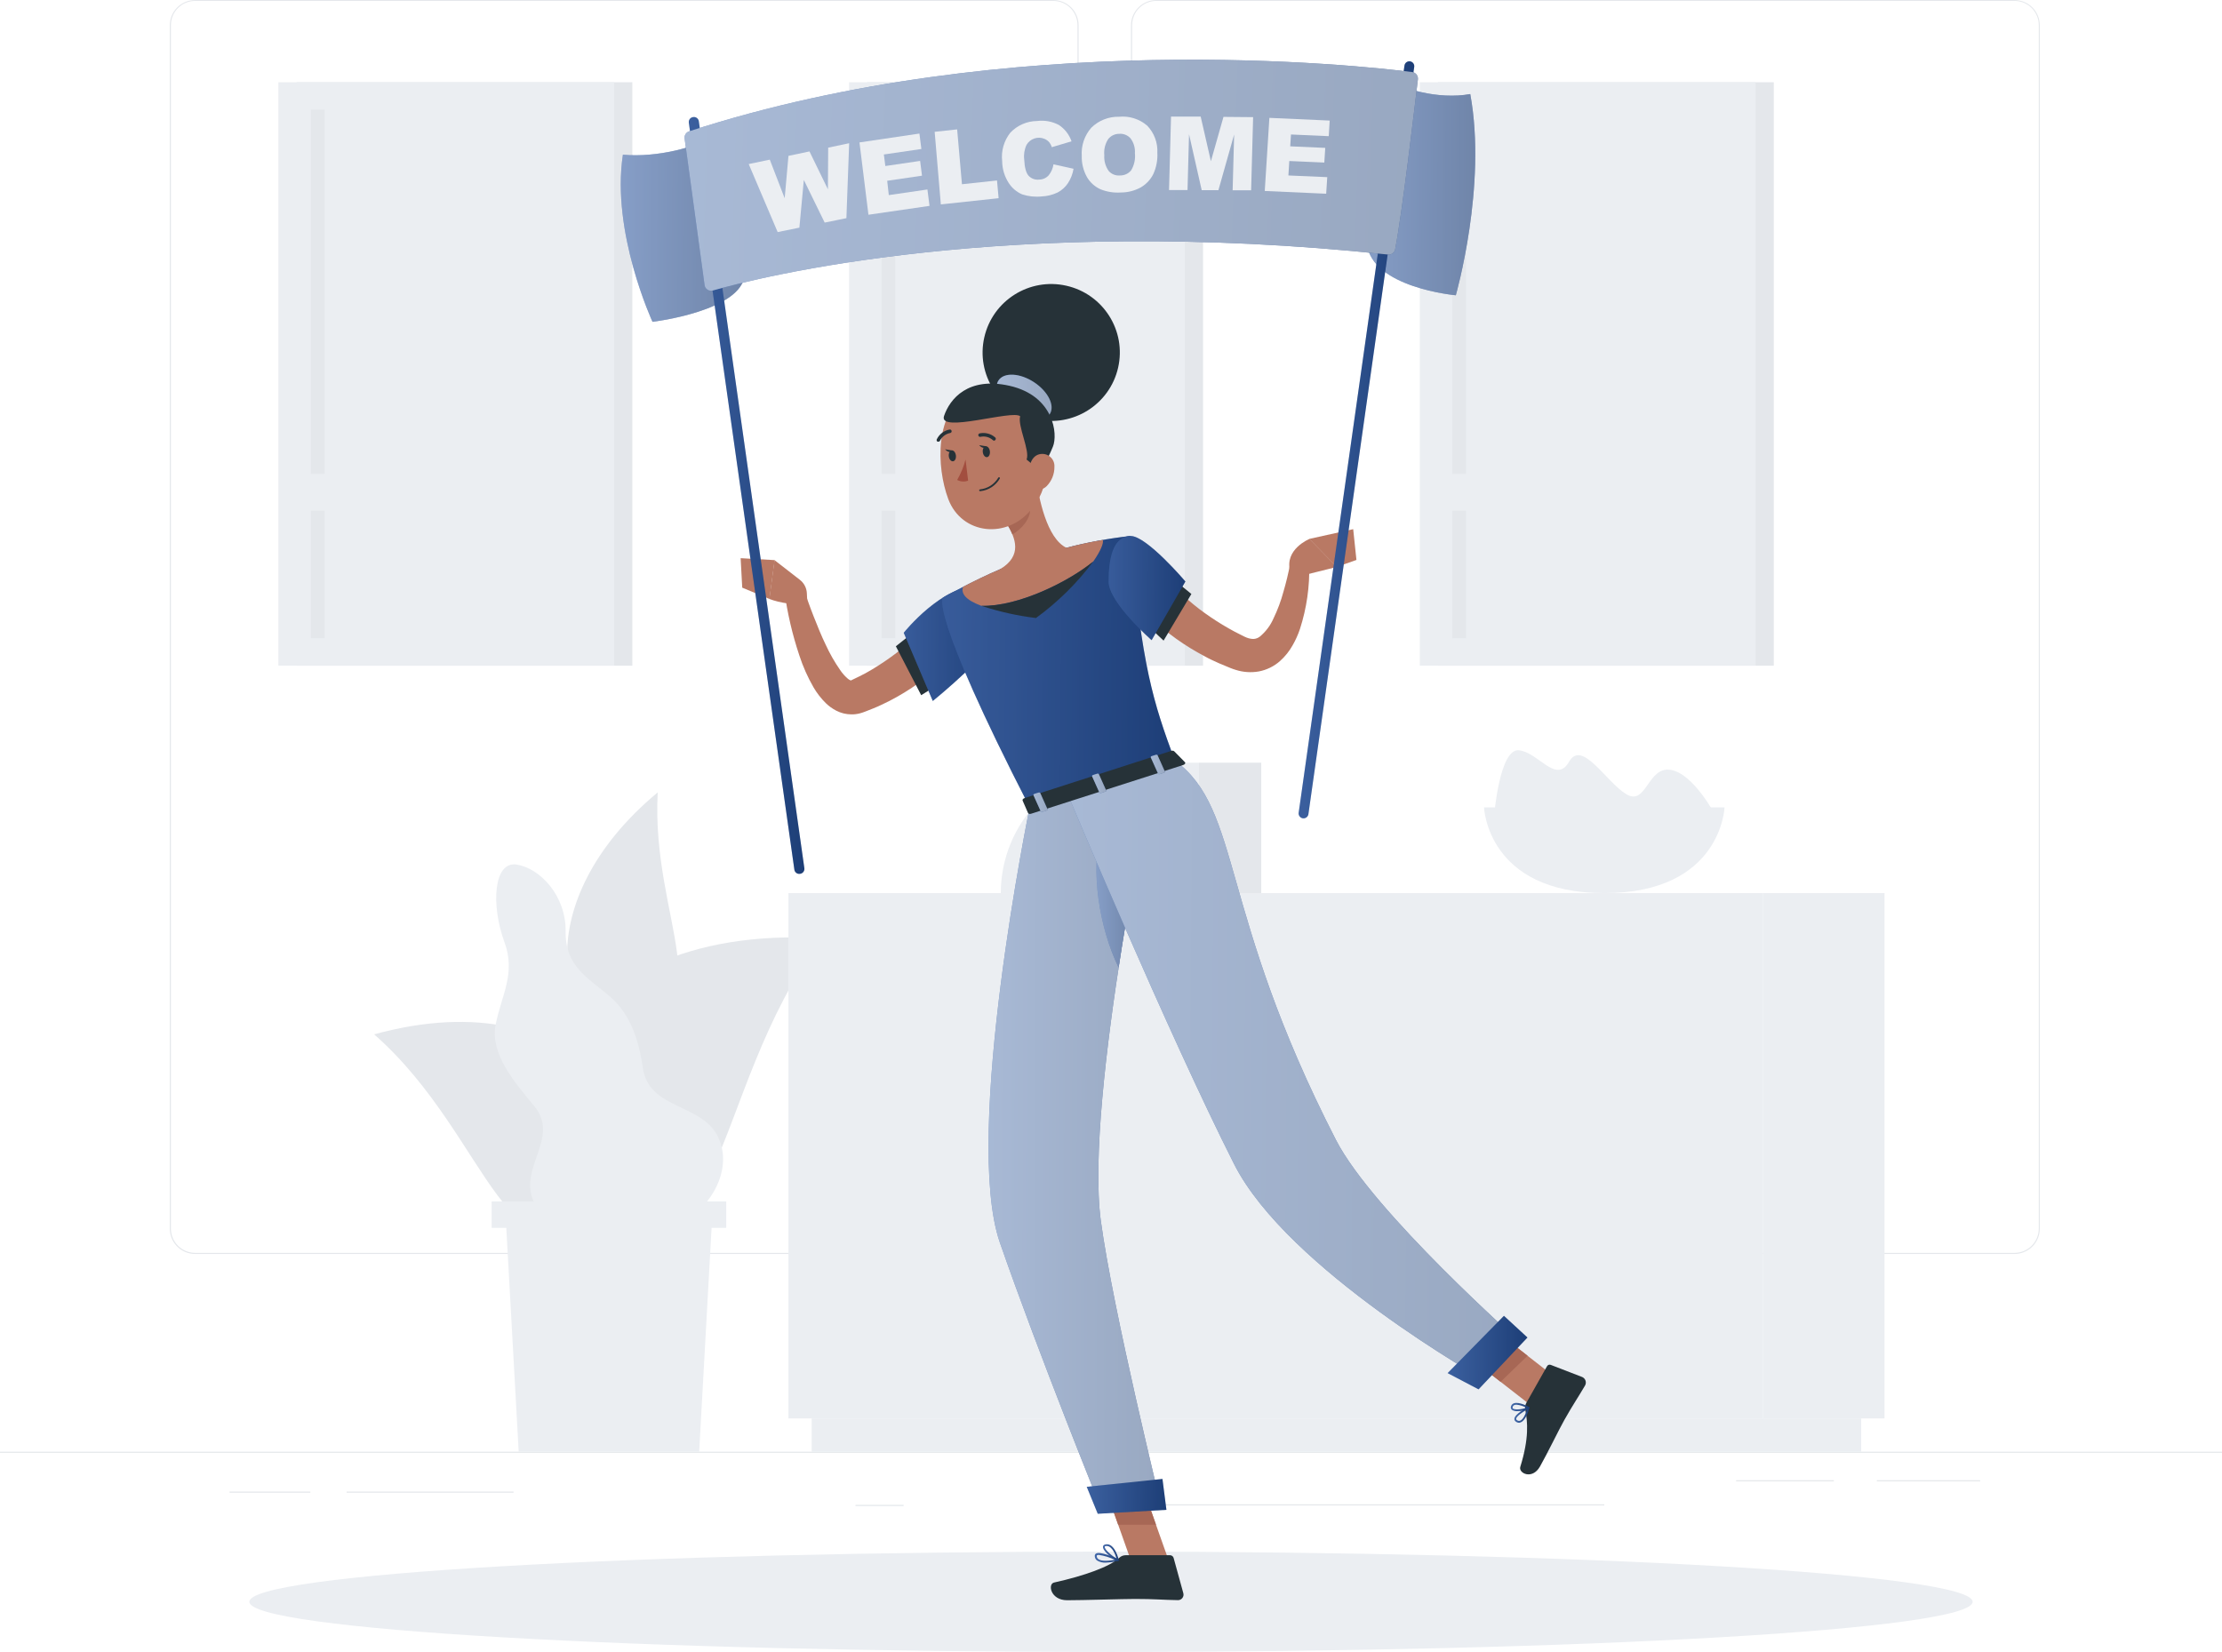 <svg width="312" height="232" viewBox="0 0 312 232" fill="none" xmlns="http://www.w3.org/2000/svg">
<path d="M312 203.878H0V204.034H312V203.878Z" fill="#E4E7EB"/>
<path d="M278.042 207.882H263.534V208.038H278.042V207.882Z" fill="#E4E7EB"/>
<path d="M225.264 211.264H156.356V211.42H225.264V211.264Z" fill="#E4E7EB"/>
<path d="M126.878 211.344H120.12V211.501H126.878V211.344Z" fill="#E4E7EB"/>
<path d="M72.109 209.476H48.672V209.632H72.109V209.476Z" fill="#E4E7EB"/>
<path d="M257.494 207.882H243.778V208.038H257.494V207.882Z" fill="#E4E7EB"/>
<path d="M43.58 209.476H32.23V209.632H43.58V209.476Z" fill="#E4E7EB"/>
<path d="M147.888 176.105H27.4C26.456 176.103 25.551 175.728 24.884 175.061C24.218 174.394 23.843 173.491 23.843 172.549V3.525C23.851 2.588 24.229 1.693 24.895 1.033C25.561 0.373 26.461 0.002 27.4 0H147.888C148.833 0 149.739 0.375 150.407 1.041C151.076 1.708 151.451 2.613 151.451 3.556V172.549C151.451 173.492 151.076 174.397 150.407 175.063C149.739 175.73 148.833 176.105 147.888 176.105ZM27.4 0.125C26.497 0.126 25.632 0.485 24.995 1.123C24.357 1.76 23.999 2.624 23.999 3.525V172.549C23.999 173.45 24.357 174.314 24.995 174.951C25.632 175.589 26.497 175.947 27.4 175.949H147.888C148.791 175.947 149.657 175.589 150.295 174.951C150.934 174.314 151.293 173.45 151.295 172.549V3.525C151.293 2.623 150.934 1.759 150.295 1.122C149.657 0.485 148.791 0.126 147.888 0.125H27.4Z" fill="#E4E7EB"/>
<path d="M282.865 176.105H162.371C161.427 176.103 160.521 175.728 159.853 175.062C159.186 174.395 158.81 173.492 158.808 172.549V3.525C158.818 2.587 159.197 1.692 159.864 1.032C160.531 0.372 161.432 0.002 162.371 0H282.865C283.803 0.003 284.701 0.375 285.366 1.035C286.031 1.695 286.408 2.589 286.416 3.525V172.549C286.416 173.49 286.042 174.392 285.377 175.059C284.711 175.725 283.808 176.101 282.865 176.105ZM162.371 0.125C161.468 0.126 160.602 0.485 159.964 1.122C159.325 1.759 158.966 2.623 158.964 3.525V172.549C158.966 173.45 159.325 174.314 159.964 174.951C160.602 175.589 161.468 175.947 162.371 175.949H282.865C283.769 175.947 284.634 175.589 285.273 174.951C285.911 174.314 286.271 173.45 286.273 172.549V3.525C286.271 2.623 285.911 1.759 285.273 1.122C284.634 0.485 283.769 0.126 282.865 0.125H162.371Z" fill="#E4E7EB"/>
<path d="M201.908 93.483H249.063V11.552H201.908V93.483Z" fill="#E4E7EB"/>
<path d="M199.362 93.483H246.517V11.552H199.362V93.483Z" fill="#EBEEF2"/>
<path d="M241.937 89.64V15.4L203.929 15.4V89.64H241.937Z" fill="#EBEEF2"/>
<path d="M205.858 89.64V15.4H203.929V89.64H205.858Z" fill="#E4E7EB"/>
<path d="M201.252 71.719H244.627V66.555H201.252V71.719Z" fill="#EBEEF2"/>
<path d="M121.767 93.483H168.923V11.552H121.767V93.483Z" fill="#E4E7EB"/>
<path d="M119.221 93.483H166.377V11.552H119.221V93.483Z" fill="#EBEEF2"/>
<path d="M161.803 89.64V15.4L123.795 15.4V89.64H161.803Z" fill="#EBEEF2"/>
<path d="M125.717 89.634V15.394H123.789V89.634H125.717Z" fill="#E4E7EB"/>
<path d="M121.112 71.719H164.486V66.555H121.112V71.719Z" fill="#EBEEF2"/>
<path d="M41.633 93.483H88.789L88.789 11.552H41.633L41.633 93.483Z" fill="#E4E7EB"/>
<path d="M39.087 93.483H86.243L86.243 11.552H39.087L39.087 93.483Z" fill="#EBEEF2"/>
<path d="M81.663 89.634V15.394L43.655 15.394L43.655 89.634H81.663Z" fill="#EBEEF2"/>
<path d="M45.583 89.64L45.583 15.4H43.655L43.655 89.64H45.583Z" fill="#E4E7EB"/>
<path d="M40.978 71.719H84.352V66.555H40.978V71.719Z" fill="#EBEEF2"/>
<path d="M87.36 144.172C78.855 145.342 73.595 126.898 92.352 111.28C91.372 129.357 102.199 142.129 87.36 144.172Z" fill="#E4E7EB"/>
<path d="M81.12 168.327C68.79 159.702 77.226 129.569 115.384 131.755C98.885 153.936 102.623 183.36 81.12 168.327Z" fill="#E4E7EB"/>
<path d="M85.488 168.134C93.681 159.329 82.019 137.166 52.535 145.262C69.17 159.833 71.192 183.478 85.488 168.134Z" fill="#E4E7EB"/>
<path d="M74.967 155.281C72.134 151.837 68.79 147.964 69.601 143.867C70.412 139.769 72.44 136.724 70.849 132.365C68.915 127.134 69.289 120.895 72.559 121.418C75.828 121.941 79.491 125.777 79.423 130.827C79.367 135.734 82.543 137.303 85.6 139.912C88.658 142.522 89.737 146.339 90.28 150.075C91.229 156.01 98.935 154.889 100.982 160.039C103.097 165.02 98.879 171.652 92.134 173.178C85.388 174.704 80.583 175.669 75.984 170.401C71.311 164.852 79.161 160.213 74.967 155.281Z" fill="#EBEEF2"/>
<path d="M98.174 203.878H72.833L70.924 169.429H100.083L98.174 203.878Z" fill="#EBEEF2"/>
<path d="M101.974 168.726H69.033V172.438H101.974V168.726Z" fill="#EBEEF2"/>
<path d="M247.566 199.202H264.613V125.428H247.566V199.202Z" fill="#EBEEF2"/>
<path d="M113.974 203.878L261.337 203.878V199.201L113.974 199.201V203.878Z" fill="#EBEEF2"/>
<path d="M247.566 125.428H110.704V199.201H247.566V125.428Z" fill="#EBEEF2"/>
<path d="M240.864 134.507H117.406V158.706H240.864V134.507Z" fill="#EBEEF2"/>
<path d="M240.864 165.923H117.406V190.122H240.864V165.923Z" fill="#EBEEF2"/>
<path d="M140.731 148.263H217.539C217.979 148.262 218.4 148.087 218.711 147.776C219.022 147.466 219.197 147.046 219.199 146.607C219.199 146.167 219.024 145.745 218.713 145.433C218.402 145.121 217.98 144.945 217.539 144.944H140.731C140.29 144.945 139.868 145.121 139.557 145.433C139.246 145.745 139.071 146.167 139.071 146.607C139.073 147.046 139.248 147.466 139.559 147.776C139.87 148.087 140.291 148.262 140.731 148.263Z" fill="#EBEEF2"/>
<path d="M140.731 179.68H217.539C217.979 179.678 218.4 179.503 218.711 179.193C219.022 178.882 219.197 178.462 219.199 178.023C219.197 177.584 219.022 177.164 218.711 176.853C218.4 176.543 217.979 176.368 217.539 176.366H140.731C140.291 176.368 139.87 176.543 139.559 176.853C139.248 177.164 139.073 177.584 139.071 178.023C139.073 178.462 139.248 178.882 139.559 179.193C139.87 179.503 140.291 179.678 140.731 179.68Z" fill="#EBEEF2"/>
<path d="M209.783 114.661C209.783 114.661 229.314 133.131 240.908 114.586C240.908 114.586 237.825 108.627 234.574 108.116C231.323 107.606 231.192 113.272 228.334 111.523C225.476 109.773 222.138 103.788 220.316 106.983C218.494 110.178 215.991 105.625 213.265 105.364C210.538 105.102 209.783 114.661 209.783 114.661Z" fill="#EBEEF2"/>
<path d="M242.149 113.385C242.149 113.385 241.725 125.428 225.264 125.428C208.803 125.428 208.379 113.385 208.379 113.385H242.149Z" fill="#EBEEF2"/>
<path d="M158.877 107.108H168.355V125.428H140.525C140.525 120.57 142.458 115.911 145.9 112.476C149.341 109.04 154.009 107.109 158.877 107.108Z" fill="#EBEEF2"/>
<path d="M177.097 107.108H168.355V125.428H177.097V107.108Z" fill="#E4E7EB"/>
<path d="M156 232C222.819 232 276.987 228.844 276.987 224.951C276.987 221.058 222.819 217.902 156 217.902C89.18 217.902 35.013 221.058 35.013 224.951C35.013 228.844 89.18 232 156 232Z" fill="#EBEEF2"/>
<path d="M136.032 88.899L135.62 89.522C135.495 89.702 135.364 89.864 135.24 90.032C134.984 90.369 134.715 90.655 134.447 90.998C133.904 91.62 133.355 92.243 132.768 92.791C131.596 93.916 130.345 94.956 129.024 95.905C127.706 96.853 126.319 97.702 124.875 98.445C124.145 98.8 123.421 99.168 122.666 99.467L121.536 99.915L121.218 100.033C121.044 100.089 120.881 100.152 120.688 100.195C120.31 100.289 119.922 100.333 119.533 100.326C118.792 100.321 118.063 100.139 117.406 99.797C116.877 99.521 116.392 99.171 115.964 98.757C115.287 98.09 114.701 97.336 114.223 96.515C113.406 95.093 112.739 93.591 112.233 92.031C111.251 89.092 110.549 86.067 110.136 82.996L112.744 82.423C113.219 83.787 113.705 85.194 114.242 86.552C114.779 87.909 115.315 89.26 115.939 90.543C116.507 91.781 117.184 92.967 117.961 94.086C118.27 94.55 118.641 94.969 119.065 95.332C119.187 95.432 119.324 95.511 119.471 95.568C119.558 95.568 119.552 95.568 119.508 95.568H119.465L119.671 95.469L120.6 95.02C121.224 94.722 121.817 94.398 122.416 94.037C123.598 93.33 124.74 92.559 125.836 91.726C126.918 90.878 127.945 89.963 128.912 88.986C129.399 88.513 129.861 88.009 130.304 87.498C130.522 87.243 130.74 86.987 130.928 86.732L131.227 86.352L131.471 86.028L136.032 88.899Z" fill="#B97964"/>
<path d="M128.475 88.632L131.639 96.204L129.349 97.63L125.792 90.761L128.475 88.632Z" fill="#263238"/>
<path d="M137.43 82.255C132.269 82.186 127.028 88.706 126.897 88.868L130.978 98.445C130.978 98.445 140.057 91.091 140.512 88.214C140.987 85.219 140.699 82.298 137.43 82.255Z" fill="url(#paint0_linear_38_3232)"/>
<path opacity="0.3" d="M137.43 82.255C132.269 82.186 127.028 88.706 126.897 88.868L130.978 98.445C130.978 98.445 140.057 91.091 140.512 88.214C140.987 85.219 140.699 82.298 137.43 82.255Z" fill="#1F3D76"/>
<path d="M112.32 81.433L108.751 78.662L108.027 84.118C108.027 84.118 111.496 85.475 113.343 84.298L113.293 83.302C113.275 82.939 113.178 82.584 113.01 82.262C112.842 81.939 112.607 81.657 112.32 81.433Z" fill="#B97964"/>
<path d="M103.996 78.388L104.22 82.53L108.046 84.118L108.769 78.662L103.996 78.388Z" fill="#B97964"/>
<path d="M182.208 80.992L187.724 79.615L183.868 75.685C183.868 75.685 180.292 77.142 181.166 80.257L182.208 80.992Z" fill="#B97964"/>
<path d="M190.463 78.638L190.008 74.315L183.837 75.685L187.693 79.615L190.463 78.638Z" fill="#B97964"/>
<path d="M164.218 219.489L159.083 219.981L154.796 207.888L159.931 207.39L164.218 219.489Z" fill="#B97964"/>
<path d="M219.192 194.064L215.411 197.726L205.689 190.153L209.477 186.492L219.192 194.064Z" fill="#B97964"/>
<path d="M214.319 197.016L217.227 191.866C217.276 191.777 217.355 191.71 217.451 191.675C217.546 191.641 217.65 191.642 217.745 191.679L222.163 193.385C222.272 193.433 222.37 193.502 222.45 193.59C222.531 193.678 222.592 193.781 222.63 193.894C222.667 194.007 222.681 194.126 222.669 194.245C222.657 194.363 222.621 194.477 222.562 194.581C221.52 196.362 220.927 197.165 219.648 199.432C218.862 200.827 217.327 204.021 216.241 205.945C215.155 207.87 213.19 206.898 213.47 206.001C214.718 201.972 214.506 199.724 214.169 197.943C214.107 197.626 214.161 197.297 214.319 197.016Z" fill="#263238"/>
<path d="M158.059 218.412H164.299C164.411 218.415 164.52 218.453 164.608 218.521C164.697 218.59 164.761 218.685 164.792 218.792L166.152 223.731C166.187 223.848 166.193 223.971 166.171 224.091C166.149 224.21 166.098 224.323 166.024 224.419C165.95 224.516 165.854 224.594 165.744 224.646C165.634 224.699 165.513 224.724 165.391 224.721C163.201 224.684 162.134 224.553 159.382 224.553C157.691 224.553 152.181 224.734 149.841 224.734C147.501 224.734 147.077 222.423 148.025 222.243C152.268 221.302 155.85 220.013 157.154 218.78C157.396 218.543 157.721 218.411 158.059 218.412Z" fill="#263238"/>
<path d="M154.802 207.888L157.005 214.129H162.321L159.937 207.39L154.802 207.888Z" fill="#A76755"/>
<path d="M209.483 186.492L205.695 190.16L210.706 194.058L214.494 190.396L209.483 186.492Z" fill="#A76755"/>
<path d="M132.406 83.918C132.406 83.918 130.285 85.53 144.581 113.372L164.961 106.802C161.94 98.639 160.281 93.538 158.721 75.274C155.698 75.608 152.703 76.159 149.76 76.924C146.613 77.715 143.522 78.711 140.506 79.907C136.612 81.576 132.406 83.918 132.406 83.918Z" fill="url(#paint1_linear_38_3232)"/>
<path opacity="0.3" d="M132.406 83.918C132.406 83.918 130.285 85.53 144.581 113.372L164.961 106.802C161.94 98.639 160.281 93.538 158.721 75.274C155.698 75.608 152.703 76.159 149.76 76.924C146.613 77.715 143.522 78.711 140.506 79.907C136.612 81.576 132.406 83.918 132.406 83.918Z" fill="#1F3D76"/>
<path d="M145.448 66.818C145.823 69.981 147.002 75.611 149.729 76.924C149.729 76.924 149.885 80.2 144.356 81.981C138.272 83.942 140.475 79.907 140.475 79.907C143.539 78.039 142.653 75.611 141.33 73.493L145.448 66.818Z" fill="#B97964"/>
<path d="M135.221 82.41C136.725 81.632 138.64 80.686 140.475 79.92C143.494 78.702 146.597 77.701 149.76 76.924C151.538 76.439 153.336 76.078 154.852 75.822C154.995 76.246 154.565 77.342 153.51 78.855C150.172 81.62 143.052 85.213 137.804 85.082C135.508 84.229 134.934 83.326 135.221 82.41Z" fill="#B97964"/>
<path d="M153.504 78.855C151.237 81.887 148.528 84.563 145.467 86.794C142.86 86.478 140.291 85.904 137.798 85.082C143.021 85.213 150.141 81.62 153.504 78.855Z" fill="#263238"/>
<path d="M143.77 69.539L141.33 73.481C141.648 73.973 141.922 74.492 142.147 75.032C143.358 74.441 144.899 72.69 144.606 71.295C144.432 70.666 144.149 70.071 143.77 69.539Z" fill="#A76755"/>
<path d="M146.684 60.977C146.996 66.189 147.245 68.387 144.949 71.364C141.498 75.835 135.015 75.1 133.143 70.068C131.464 65.553 131.233 57.788 136.057 55.123C137.117 54.529 138.311 54.214 139.527 54.21C140.743 54.205 141.939 54.51 143.004 55.097C144.068 55.683 144.965 56.531 145.609 57.56C146.253 58.589 146.623 59.765 146.684 60.977Z" fill="#B97964"/>
<path d="M156.999 51.635C158.179 46.457 154.929 41.305 149.741 40.128C144.552 38.951 139.39 42.194 138.21 47.372C137.03 52.55 140.28 57.702 145.468 58.879C150.657 60.056 155.82 56.813 156.999 51.635Z" fill="#263238"/>
<path d="M145.199 53.678C147.183 54.986 148.169 56.992 147.401 58.157C146.634 59.321 144.4 59.209 142.409 57.901C140.419 56.593 139.439 54.588 140.207 53.423C140.974 52.258 143.208 52.37 145.199 53.678Z" fill="url(#paint2_linear_38_3232)"/>
<path opacity="0.6" d="M145.199 53.678C147.183 54.986 148.169 56.992 147.401 58.157C146.634 59.321 144.4 59.209 142.409 57.901C140.419 56.593 139.439 54.588 140.207 53.423C140.974 52.258 143.208 52.37 145.199 53.678Z" fill="#EBEEF2"/>
<path d="M144.144 64.532C144.662 63.337 142.859 59.787 143.245 58.461C142.21 57.496 131.708 60.908 132.556 58.417C133.368 56.026 135.926 52.856 141.767 54.183C148.007 55.602 148.549 60.989 147.851 62.708C147.152 64.426 146.16 66.214 146.16 66.214L144.144 64.532Z" fill="#263238"/>
<path d="M148.056 65.548C148.069 66.556 147.684 67.53 146.983 68.257C146.041 69.21 144.905 68.525 144.612 67.291C144.344 66.183 144.518 64.346 145.729 63.86C145.996 63.756 146.284 63.721 146.568 63.758C146.853 63.794 147.123 63.901 147.354 64.069C147.586 64.237 147.772 64.461 147.894 64.719C148.017 64.977 148.073 65.262 148.056 65.548Z" fill="#B97964"/>
<path d="M144.581 113.372C144.581 113.372 135.133 159.354 140.4 174.517C145.879 190.29 154.796 212.31 154.796 212.31L163.126 211.836C163.126 211.836 156.262 184.013 154.571 171.447C152.256 154.123 162.171 107.73 162.171 107.73L144.581 113.372Z" fill="url(#paint3_linear_38_3232)"/>
<path opacity="0.6" d="M144.581 113.372C144.581 113.372 135.133 159.354 140.4 174.517C145.879 190.29 154.796 212.31 154.796 212.31L163.126 211.836C163.126 211.836 156.262 184.013 154.571 171.447C152.256 154.123 162.171 107.73 162.171 107.73L144.581 113.372Z" fill="#EBEEF2"/>
<path d="M163.781 212.036L154.14 212.591L152.593 208.804L163.226 207.701L163.781 212.036Z" fill="url(#paint4_linear_38_3232)"/>
<path opacity="0.2" d="M163.781 212.036L154.14 212.591L152.593 208.804L163.226 207.701L163.781 212.036Z" fill="#1F3D76"/>
<path d="M154.571 116.909C153.123 122.252 154.334 130.26 157.067 135.877C157.735 131.518 158.446 127.296 159.12 123.516C157.716 120.807 156.168 118.404 154.571 116.909Z" fill="url(#paint5_linear_38_3232)"/>
<path opacity="0.4" d="M154.571 116.909C153.123 122.252 154.334 130.26 157.067 135.877C157.735 131.518 158.446 127.296 159.12 123.516C157.716 120.807 156.168 118.404 154.571 116.909Z" fill="#EBEEF2"/>
<path d="M149.96 111.635C149.96 111.635 163.987 145.093 173.278 163.463C180.766 178.321 208.553 193.871 208.553 193.871L213.545 188.59C213.545 188.59 192.778 170.189 187.599 160.113C171.026 127.863 174.433 113.777 164.973 106.802L149.96 111.635Z" fill="url(#paint6_linear_38_3232)"/>
<path opacity="0.6" d="M149.96 111.635C149.96 111.635 163.987 145.093 173.278 163.463C180.766 178.321 208.553 193.871 208.553 193.871L213.545 188.59C213.545 188.59 192.778 170.189 187.599 160.113C171.026 127.863 174.433 113.777 164.973 106.802L149.96 111.635Z" fill="#EBEEF2"/>
<path d="M214.475 187.837L207.611 195.116L203.268 192.837L211.174 184.792L214.475 187.837Z" fill="url(#paint7_linear_38_3232)"/>
<path opacity="0.2" d="M214.475 187.837L207.611 195.116L203.268 192.837L211.174 184.792L214.475 187.837Z" fill="#1F3D76"/>
<path d="M164.879 105.513L166.383 107.039C166.502 107.157 166.383 107.357 166.146 107.431L144.774 114.281C144.587 114.343 144.406 114.281 144.356 114.188L143.589 112.432C143.532 112.307 143.657 112.151 143.857 112.083L164.493 105.439C164.558 105.417 164.628 105.412 164.696 105.425C164.764 105.438 164.827 105.469 164.879 105.513Z" fill="#263238"/>
<path d="M162.864 108.709L163.413 108.534C163.525 108.497 163.588 108.41 163.563 108.347L162.539 106.062C162.539 105.999 162.39 105.974 162.284 106.005L161.728 106.186C161.622 106.186 161.554 106.304 161.585 106.373L162.608 108.652C162.627 108.721 162.739 108.746 162.864 108.709Z" fill="url(#paint8_linear_38_3232)"/>
<path opacity="0.6" d="M162.864 108.709L163.413 108.534C163.525 108.497 163.588 108.41 163.563 108.347L162.539 106.062C162.539 105.999 162.39 105.974 162.284 106.005L161.728 106.186C161.622 106.186 161.554 106.304 161.585 106.373L162.608 108.652C162.627 108.721 162.739 108.746 162.864 108.709Z" fill="#EBEEF2"/>
<path d="M146.39 114.014L146.946 113.833C147.052 113.796 147.12 113.715 147.089 113.646L146.066 111.367C146.035 111.298 145.922 111.273 145.81 111.311L145.255 111.485C145.149 111.523 145.08 111.604 145.111 111.672L146.135 113.952C146.166 114.02 146.278 114.045 146.39 114.014Z" fill="url(#paint9_linear_38_3232)"/>
<path opacity="0.6" d="M146.39 114.014L146.946 113.833C147.052 113.796 147.12 113.715 147.089 113.646L146.066 111.367C146.035 111.298 145.922 111.273 145.81 111.311L145.255 111.485C145.149 111.523 145.08 111.604 145.111 111.672L146.135 113.952C146.166 114.02 146.278 114.045 146.39 114.014Z" fill="#EBEEF2"/>
<path d="M154.621 111.361L155.17 111.18C155.282 111.18 155.351 111.062 155.32 110.994L154.296 108.714C154.265 108.646 154.147 108.621 154.041 108.658L153.485 108.839C153.379 108.87 153.311 108.957 153.342 109.019L154.365 111.305C154.396 111.341 154.438 111.365 154.484 111.376C154.53 111.386 154.578 111.381 154.621 111.361Z" fill="url(#paint10_linear_38_3232)"/>
<path opacity="0.6" d="M154.621 111.361L155.17 111.18C155.282 111.18 155.351 111.062 155.32 110.994L154.296 108.714C154.265 108.646 154.147 108.621 154.041 108.658L153.485 108.839C153.379 108.87 153.311 108.957 153.342 109.019L154.365 111.305C154.396 111.341 154.438 111.365 154.484 111.376C154.53 111.386 154.578 111.381 154.621 111.361Z" fill="#EBEEF2"/>
<path d="M138.996 63.38C139.046 63.797 138.865 64.171 138.59 64.202C138.316 64.234 138.047 63.922 137.998 63.499C137.948 63.075 138.129 62.708 138.403 62.676C138.678 62.645 138.946 62.957 138.996 63.38Z" fill="#263238"/>
<path d="M134.222 63.959C134.279 64.383 134.091 64.751 133.817 64.782C133.542 64.813 133.274 64.501 133.224 64.084C133.174 63.667 133.355 63.293 133.63 63.256C133.904 63.218 134.16 63.517 134.222 63.959Z" fill="#263238"/>
<path d="M133.754 63.269L132.706 63.1C132.706 63.1 133.324 63.831 133.754 63.269Z" fill="#263238"/>
<path d="M135.576 64.532C135.316 65.538 134.919 66.504 134.397 67.403C134.632 67.529 134.891 67.602 135.157 67.619C135.423 67.637 135.689 67.597 135.938 67.503L135.576 64.532Z" fill="#A24E3F"/>
<path d="M137.611 68.979C137.581 68.979 137.551 68.969 137.528 68.949C137.505 68.93 137.49 68.903 137.486 68.873C137.484 68.84 137.494 68.806 137.515 68.78C137.535 68.754 137.565 68.736 137.598 68.73C138.124 68.677 138.63 68.502 139.075 68.219C139.521 67.936 139.893 67.552 140.163 67.098C140.17 67.083 140.179 67.069 140.191 67.057C140.204 67.046 140.218 67.037 140.234 67.031C140.25 67.025 140.266 67.023 140.283 67.023C140.3 67.024 140.316 67.028 140.331 67.036C140.346 67.043 140.359 67.053 140.37 67.066C140.381 67.078 140.389 67.092 140.395 67.108C140.4 67.124 140.402 67.14 140.401 67.157C140.399 67.173 140.395 67.189 140.387 67.204C140.104 67.699 139.705 68.118 139.225 68.427C138.745 68.736 138.198 68.925 137.629 68.979H137.611Z" fill="#263238"/>
<path d="M139.589 61.886C139.529 61.885 139.471 61.863 139.427 61.824C139.196 61.611 138.917 61.456 138.614 61.372C138.312 61.289 137.993 61.279 137.686 61.344C137.654 61.353 137.62 61.356 137.587 61.353C137.554 61.349 137.522 61.339 137.493 61.322C137.464 61.306 137.438 61.284 137.418 61.258C137.397 61.232 137.382 61.202 137.374 61.17C137.364 61.138 137.361 61.105 137.365 61.072C137.369 61.04 137.379 61.008 137.395 60.98C137.412 60.951 137.434 60.926 137.46 60.906C137.486 60.887 137.516 60.872 137.548 60.864C137.935 60.78 138.337 60.788 138.72 60.889C139.103 60.989 139.456 61.18 139.751 61.444C139.775 61.467 139.793 61.494 139.806 61.525C139.819 61.555 139.825 61.588 139.825 61.621C139.825 61.654 139.819 61.687 139.806 61.717C139.793 61.748 139.775 61.776 139.751 61.799C139.71 61.847 139.652 61.878 139.589 61.886Z" fill="#263238"/>
<path d="M131.758 62.029C131.721 62.038 131.682 62.038 131.645 62.029C131.588 61.998 131.544 61.945 131.525 61.882C131.505 61.82 131.51 61.752 131.539 61.693C131.71 61.337 131.963 61.026 132.278 60.787C132.592 60.548 132.959 60.386 133.349 60.316C133.414 60.309 133.479 60.328 133.531 60.369C133.582 60.41 133.615 60.469 133.623 60.535C133.628 60.567 133.625 60.6 133.617 60.632C133.608 60.664 133.593 60.694 133.573 60.72C133.553 60.746 133.527 60.768 133.498 60.784C133.47 60.801 133.438 60.811 133.405 60.815C133.097 60.872 132.807 61.002 132.56 61.194C132.312 61.386 132.114 61.633 131.982 61.917C131.958 61.954 131.924 61.984 131.885 62.003C131.846 62.023 131.802 62.032 131.758 62.029Z" fill="#263238"/>
<path d="M162.864 80.138L163.101 80.436L163.394 80.791C163.594 81.028 163.8 81.271 164.018 81.508C164.449 81.987 164.898 82.46 165.379 82.909C166.319 83.829 167.313 84.694 168.355 85.499C169.413 86.299 170.511 87.045 171.644 87.735C172.211 88.077 172.792 88.401 173.378 88.719L174.271 89.173L174.701 89.391C174.807 89.441 174.913 89.491 175.013 89.528C175.332 89.661 175.673 89.73 176.018 89.734C176.335 89.716 176.639 89.603 176.891 89.41C177.728 88.718 178.388 87.839 178.82 86.844C179.399 85.645 179.865 84.394 180.211 83.108C180.597 81.796 180.916 80.466 181.166 79.123L183.83 79.291C183.914 82.356 183.475 85.414 182.532 88.333C182.265 89.128 181.921 89.896 181.503 90.624C181.039 91.454 180.44 92.201 179.731 92.835C178.886 93.584 177.852 94.09 176.742 94.298C175.662 94.486 174.553 94.409 173.509 94.074C173.266 94.005 173.041 93.918 172.81 93.831L172.268 93.607L171.207 93.165C170.502 92.847 169.809 92.542 169.129 92.156C167.764 91.437 166.448 90.628 165.191 89.734C163.933 88.828 162.734 87.842 161.603 86.782C161.042 86.246 160.499 85.68 159.969 85.094C159.706 84.796 159.444 84.472 159.195 84.185L158.814 83.693C158.683 83.519 158.583 83.382 158.409 83.133L162.864 80.138Z" fill="#B97964"/>
<path d="M167.288 83.419L163.382 89.964L161.479 88.171L165.085 81.613L167.288 83.419Z" fill="#263238"/>
<path d="M158.746 75.274C160.992 75.237 166.446 81.663 166.446 81.663L161.703 89.902C161.703 89.902 155.663 84.59 155.669 81.682C155.675 78.649 156.187 75.349 158.746 75.274Z" fill="url(#paint11_linear_38_3232)"/>
<path opacity="0.3" d="M158.746 75.274C160.992 75.237 166.446 81.663 166.446 81.663L161.703 89.902C161.703 89.902 155.663 84.59 155.669 81.682C155.675 78.649 156.187 75.349 158.746 75.274Z" fill="#1F3D76"/>
<path d="M213.296 199.812C213.122 199.805 212.955 199.742 212.821 199.631C212.759 199.59 212.709 199.532 212.677 199.464C212.645 199.395 212.632 199.32 212.64 199.245C212.697 198.573 214.388 197.688 214.575 197.589C214.595 197.575 214.619 197.568 214.643 197.568C214.668 197.568 214.692 197.575 214.712 197.589C214.731 197.604 214.745 197.625 214.753 197.648C214.76 197.671 214.761 197.696 214.756 197.719C214.562 198.392 214.132 199.55 213.508 199.756C213.441 199.787 213.369 199.806 213.296 199.812ZM214.425 197.944C213.764 198.317 212.921 198.903 212.89 199.251C212.885 199.285 212.891 199.319 212.907 199.35C212.922 199.38 212.947 199.404 212.977 199.42C213.036 199.476 213.108 199.516 213.187 199.535C213.266 199.553 213.349 199.55 213.427 199.525C213.77 199.426 214.132 198.84 214.425 197.956V197.944Z" fill="url(#paint12_linear_38_3232)"/>
<path d="M213.065 198.18C212.791 198.203 212.516 198.136 212.285 197.987C212.21 197.922 212.159 197.834 212.141 197.737C212.123 197.639 212.138 197.539 212.185 197.451C212.218 197.361 212.273 197.28 212.343 197.214C212.413 197.148 212.498 197.099 212.591 197.072C213.314 196.829 214.637 197.557 214.693 197.589C214.714 197.599 214.731 197.616 214.743 197.635C214.755 197.655 214.762 197.678 214.762 197.701C214.761 197.722 214.755 197.743 214.744 197.761C214.733 197.78 214.718 197.795 214.7 197.806C214.19 198.053 213.631 198.181 213.065 198.18ZM212.934 197.271C212.845 197.27 212.757 197.282 212.672 197.308C212.614 197.326 212.561 197.357 212.517 197.398C212.473 197.439 212.438 197.489 212.416 197.545C212.353 197.694 212.416 197.757 212.416 197.8C212.697 198.037 213.732 197.937 214.325 197.694C213.893 197.465 213.421 197.321 212.934 197.271Z" fill="url(#paint13_linear_38_3232)"/>
<path d="M155.289 219.446C154.852 219.483 154.415 219.38 154.041 219.153C153.943 219.081 153.863 218.988 153.807 218.88C153.752 218.771 153.723 218.652 153.722 218.531C153.715 218.465 153.726 218.398 153.753 218.338C153.781 218.278 153.824 218.226 153.878 218.188C154.446 217.802 156.58 218.773 156.998 218.967C157.022 218.978 157.042 218.997 157.054 219.021C157.067 219.044 157.071 219.071 157.067 219.097C157.065 219.123 157.055 219.147 157.038 219.166C157.021 219.185 156.998 219.198 156.973 219.203C156.421 219.341 155.857 219.422 155.289 219.446ZM154.29 218.369C154.206 218.361 154.121 218.378 154.047 218.418C154.028 218.431 154.013 218.449 154.004 218.47C153.996 218.491 153.993 218.514 153.997 218.537C153.999 218.618 154.02 218.698 154.058 218.771C154.096 218.843 154.149 218.906 154.215 218.954C154.708 219.328 155.881 219.185 156.568 219.06C155.848 218.716 155.08 218.483 154.29 218.369Z" fill="url(#paint14_linear_38_3232)"/>
<path d="M156.973 219.228H156.923C156.218 218.942 154.796 217.802 154.877 217.211C154.877 217.08 154.977 216.918 155.301 216.88C156.549 216.719 157.073 218.992 157.092 219.085C157.097 219.107 157.096 219.131 157.09 219.152C157.083 219.174 157.071 219.194 157.055 219.21C157.03 219.224 157.002 219.231 156.973 219.228ZM155.413 217.117H155.332C155.201 217.117 155.126 217.173 155.12 217.235C155.076 217.572 156.056 218.481 156.78 218.867C156.624 218.332 156.162 217.117 155.413 217.117Z" fill="url(#paint15_linear_38_3232)"/>
<path d="M138.528 62.683L137.48 62.515C137.48 62.515 138.097 63.245 138.528 62.683Z" fill="#263238"/>
<path d="M99.49 19.167C98.386 20.55 92.302 22.175 87.466 21.727C85.8 32.637 91.622 45.197 91.622 45.197C91.622 45.197 104.258 43.696 104.57 38.503C104.882 33.309 99.49 19.167 99.49 19.167Z" fill="url(#paint16_linear_38_3232)"/>
<path opacity="0.4" d="M99.49 19.167C98.386 20.55 92.302 22.175 87.466 21.727C85.8 32.637 91.622 45.197 91.622 45.197C91.622 45.197 104.258 43.696 104.57 38.503C104.882 33.309 99.49 19.167 99.49 19.167Z" fill="#EBEEF2"/>
<path d="M195.143 10.866C196.273 12.454 202.007 14.03 206.444 13.208C208.822 26.123 204.416 41.467 204.416 41.467C204.416 41.467 192.641 40.421 191.936 34.249C191.231 28.078 195.143 10.866 195.143 10.866Z" fill="url(#paint17_linear_38_3232)"/>
<path opacity="0.4" d="M195.143 10.866C196.273 12.454 202.007 14.03 206.444 13.208C208.822 26.123 204.416 41.467 204.416 41.467C204.416 41.467 192.641 40.421 191.936 34.249C191.231 28.078 195.143 10.866 195.143 10.866Z" fill="#EBEEF2"/>
<path d="M112.32 122.719C112.23 122.732 112.139 122.728 112.051 122.705C111.963 122.683 111.88 122.643 111.808 122.589C111.735 122.534 111.674 122.466 111.628 122.388C111.582 122.31 111.552 122.223 111.54 122.134L96.72 17.224C96.708 17.132 96.714 17.038 96.739 16.948C96.764 16.858 96.807 16.773 96.865 16.7C96.924 16.627 96.996 16.566 97.078 16.521C97.16 16.477 97.251 16.449 97.344 16.44C97.434 16.427 97.526 16.433 97.614 16.456C97.702 16.479 97.784 16.519 97.857 16.574C97.929 16.629 97.99 16.698 98.036 16.776C98.082 16.855 98.112 16.941 98.124 17.031L112.944 121.934C112.956 122.027 112.95 122.121 112.925 122.211C112.9 122.301 112.857 122.385 112.798 122.459C112.74 122.532 112.668 122.593 112.586 122.637C112.504 122.682 112.413 122.71 112.32 122.719Z" fill="url(#paint18_linear_38_3232)"/>
<path opacity="0.2" d="M112.32 122.719C112.23 122.732 112.139 122.728 112.051 122.705C111.963 122.683 111.88 122.643 111.808 122.589C111.735 122.534 111.674 122.466 111.628 122.388C111.582 122.31 111.552 122.223 111.54 122.134L96.72 17.224C96.708 17.132 96.714 17.038 96.739 16.948C96.764 16.858 96.807 16.773 96.865 16.7C96.924 16.627 96.996 16.566 97.078 16.521C97.16 16.477 97.251 16.449 97.344 16.44C97.434 16.427 97.526 16.433 97.614 16.456C97.702 16.479 97.784 16.519 97.857 16.574C97.929 16.629 97.99 16.698 98.036 16.776C98.082 16.855 98.112 16.941 98.124 17.031L112.944 121.934C112.956 122.027 112.95 122.121 112.925 122.211C112.9 122.301 112.857 122.385 112.798 122.459C112.74 122.532 112.668 122.593 112.586 122.637C112.504 122.682 112.413 122.71 112.32 122.719Z" fill="#1F3D76"/>
<path d="M182.938 114.923C183.031 114.935 183.125 114.928 183.215 114.903C183.306 114.878 183.39 114.835 183.463 114.777C183.537 114.719 183.598 114.647 183.642 114.565C183.687 114.483 183.715 114.393 183.724 114.3L198.576 9.397C198.589 9.307 198.584 9.215 198.562 9.127C198.539 9.039 198.5 8.956 198.445 8.883C198.391 8.81 198.323 8.749 198.244 8.702C198.166 8.656 198.079 8.625 197.989 8.612C197.896 8.6 197.802 8.607 197.712 8.632C197.621 8.656 197.537 8.699 197.464 8.757C197.39 8.815 197.329 8.888 197.285 8.97C197.24 9.052 197.212 9.142 197.203 9.235L182.352 114.138C182.326 114.319 182.374 114.503 182.484 114.65C182.593 114.797 182.757 114.895 182.938 114.923Z" fill="url(#paint19_linear_38_3232)"/>
<path opacity="0.2" d="M182.938 114.923C183.031 114.935 183.125 114.928 183.215 114.903C183.306 114.878 183.39 114.835 183.463 114.777C183.537 114.719 183.598 114.647 183.642 114.565C183.687 114.483 183.715 114.393 183.724 114.3L198.576 9.397C198.589 9.307 198.584 9.215 198.562 9.127C198.539 9.039 198.5 8.956 198.445 8.883C198.391 8.81 198.323 8.749 198.244 8.702C198.166 8.656 198.079 8.625 197.989 8.612C197.896 8.6 197.802 8.607 197.712 8.632C197.621 8.656 197.537 8.699 197.464 8.757C197.39 8.815 197.329 8.888 197.285 8.97C197.24 9.052 197.212 9.142 197.203 9.235L182.352 114.138C182.326 114.319 182.374 114.503 182.484 114.65C182.593 114.797 182.757 114.895 182.938 114.923Z" fill="#1F3D76"/>
<path d="M96.127 19.441L98.935 40.041C98.952 40.171 98.998 40.296 99.068 40.407C99.138 40.518 99.231 40.613 99.342 40.684C99.452 40.756 99.576 40.803 99.707 40.822C99.837 40.841 99.97 40.831 100.096 40.794C106.373 39.001 141.28 30.059 194.9 35.75C195.128 35.776 195.357 35.716 195.542 35.581C195.727 35.446 195.854 35.246 195.899 35.022C196.909 29.803 198.65 14.939 199.093 11.134C199.12 10.894 199.051 10.654 198.902 10.464C198.752 10.274 198.534 10.15 198.295 10.119C191.094 9.21 141.941 3.774 96.757 18.445C96.553 18.512 96.378 18.649 96.263 18.83C96.148 19.012 96.1 19.228 96.127 19.441Z" fill="url(#paint20_linear_38_3232)"/>
<path opacity="0.6" d="M96.127 19.441L98.935 40.041C98.952 40.171 98.998 40.296 99.068 40.407C99.138 40.518 99.231 40.613 99.342 40.684C99.452 40.756 99.576 40.803 99.707 40.822C99.837 40.841 99.97 40.831 100.096 40.794C106.373 39.001 141.28 30.059 194.9 35.75C195.128 35.776 195.357 35.716 195.542 35.581C195.727 35.446 195.854 35.246 195.899 35.022C196.909 29.803 198.65 14.939 199.093 11.134C199.12 10.894 199.051 10.654 198.902 10.464C198.752 10.274 198.534 10.15 198.295 10.119C191.094 9.21 141.941 3.774 96.757 18.445C96.553 18.512 96.378 18.649 96.263 18.83C96.148 19.012 96.1 19.228 96.127 19.441Z" fill="#EBEEF2"/>
<path d="M105.131 23.041L108.089 22.418L110.18 27.842L110.71 21.889L113.662 21.266L116.251 26.584L116.289 20.736L119.234 20.114L118.847 30.638L115.796 31.26L112.869 25.27L112.245 31.97L109.194 32.593L105.131 23.041Z" fill="#EBEEF2"/>
<path d="M120.682 20.002L129.099 18.756L129.374 20.923L124.107 21.695L124.313 23.314L129.199 22.598L129.461 24.672L124.575 25.388L124.8 27.4L130.222 26.609L130.516 28.913L121.942 30.158L120.682 20.002Z" fill="#EBEEF2"/>
<path d="M131.24 18.513L134.397 18.171L135.071 25.874L139.994 25.345L140.219 27.835L132.107 28.707L131.24 18.513Z" fill="#EBEEF2"/>
<path d="M147.925 23.078L150.74 23.701C150.623 24.42 150.357 25.107 149.96 25.718C149.595 26.268 149.097 26.718 148.512 27.026C147.811 27.363 147.049 27.554 146.272 27.586C145.344 27.685 144.406 27.585 143.52 27.294C142.753 26.963 142.101 26.413 141.648 25.712C141.051 24.796 140.728 23.729 140.718 22.636C140.555 21.202 140.967 19.762 141.866 18.632C142.348 18.122 142.928 17.714 143.571 17.432C144.214 17.151 144.908 17.002 145.61 16.994C146.669 16.856 147.745 17.052 148.687 17.555C149.514 18.103 150.137 18.909 150.459 19.846L147.695 20.668C147.619 20.428 147.502 20.203 147.351 20.002C147.16 19.776 146.916 19.6 146.64 19.491C146.192 19.308 145.692 19.293 145.233 19.449C144.775 19.605 144.388 19.92 144.144 20.338C143.841 20.978 143.726 21.691 143.813 22.393C143.867 23.526 144.075 24.292 144.437 24.691C144.626 24.889 144.858 25.041 145.116 25.133C145.374 25.225 145.651 25.255 145.922 25.22C146.178 25.217 146.431 25.16 146.663 25.053C146.895 24.945 147.102 24.79 147.27 24.597C147.615 24.155 147.841 23.632 147.925 23.078Z" fill="#EBEEF2"/>
<path d="M151.894 21.888C151.845 21.172 151.939 20.453 152.171 19.773C152.402 19.094 152.766 18.466 153.242 17.928C153.752 17.427 154.358 17.033 155.024 16.77C155.689 16.507 156.401 16.38 157.117 16.396C157.827 16.325 158.545 16.399 159.226 16.613C159.907 16.828 160.538 17.177 161.079 17.642C161.566 18.146 161.943 18.744 162.189 19.399C162.435 20.055 162.543 20.754 162.508 21.453C162.562 22.475 162.37 23.496 161.947 24.429C161.565 25.206 160.964 25.855 160.218 26.297C159.35 26.781 158.373 27.034 157.379 27.032C156.397 27.101 155.413 26.943 154.502 26.571C153.719 26.212 153.065 25.62 152.63 24.878C152.119 23.966 151.864 22.933 151.894 21.888ZM155.058 21.801C155.003 22.59 155.223 23.373 155.682 24.018C155.876 24.238 156.12 24.409 156.393 24.517C156.667 24.625 156.961 24.668 157.254 24.641C157.553 24.648 157.85 24.587 158.123 24.463C158.395 24.339 158.636 24.155 158.827 23.925C159.262 23.201 159.448 22.354 159.357 21.515C159.41 20.763 159.189 20.017 158.733 19.416C158.534 19.197 158.286 19.027 158.01 18.919C157.734 18.811 157.437 18.768 157.142 18.794C156.849 18.793 156.559 18.858 156.294 18.984C156.03 19.11 155.797 19.294 155.613 19.522C155.174 20.195 154.978 20.996 155.058 21.795V21.801Z" fill="#EBEEF2"/>
<path d="M164.43 16.371H168.592L170.028 22.642L171.793 16.415L175.956 16.452L175.675 26.727H173.079L173.291 18.887L171.082 26.708H168.736L166.957 18.85L166.745 26.69H164.149L164.43 16.371Z" fill="#EBEEF2"/>
<path d="M178.239 16.552L186.707 16.932L186.576 19.124L181.272 18.887L181.166 20.55L186.083 20.768L185.952 22.829L181.035 22.611L180.91 24.641L186.364 24.878L186.214 27.207L177.59 26.82L178.239 16.552Z" fill="#EBEEF2"/>
<defs>
<linearGradient id="paint0_linear_38_3232" x1="140.692" y1="92.205" x2="127.128" y2="92.086" gradientUnits="userSpaceOnUse">
<stop stop-color="#1D3F78"/>
<stop offset="1" stop-color="#4268A9"/>
</linearGradient>
<linearGradient id="paint1_linear_38_3232" x1="164.961" y1="98.689" x2="132.843" y2="98.405" gradientUnits="userSpaceOnUse">
<stop stop-color="#1D3F78"/>
<stop offset="1" stop-color="#4268A9"/>
</linearGradient>
<linearGradient id="paint2_linear_38_3232" x1="147.662" y1="56.517" x2="140.075" y2="56.422" gradientUnits="userSpaceOnUse">
<stop stop-color="#1D3F78"/>
<stop offset="1" stop-color="#4268A9"/>
</linearGradient>
<linearGradient id="paint3_linear_38_3232" x1="163.126" y1="172.003" x2="139.209" y2="171.946" gradientUnits="userSpaceOnUse">
<stop stop-color="#1D3F78"/>
<stop offset="1" stop-color="#4268A9"/>
</linearGradient>
<linearGradient id="paint4_linear_38_3232" x1="163.781" y1="210.706" x2="152.786" y2="210.448" gradientUnits="userSpaceOnUse">
<stop stop-color="#1D3F78"/>
<stop offset="1" stop-color="#4268A9"/>
</linearGradient>
<linearGradient id="paint5_linear_38_3232" x1="159.12" y1="128.566" x2="154.041" y2="128.552" gradientUnits="userSpaceOnUse">
<stop stop-color="#1D3F78"/>
<stop offset="1" stop-color="#4268A9"/>
</linearGradient>
<linearGradient id="paint6_linear_38_3232" x1="213.545" y1="160.313" x2="151.024" y2="159.844" gradientUnits="userSpaceOnUse">
<stop stop-color="#1D3F78"/>
<stop offset="1" stop-color="#4268A9"/>
</linearGradient>
<linearGradient id="paint7_linear_38_3232" x1="214.475" y1="191.137" x2="203.456" y2="191.014" gradientUnits="userSpaceOnUse">
<stop stop-color="#1D3F78"/>
<stop offset="1" stop-color="#4268A9"/>
</linearGradient>
<linearGradient id="paint8_linear_38_3232" x1="163.568" y1="107.672" x2="161.61" y2="107.658" gradientUnits="userSpaceOnUse">
<stop stop-color="#1D3F78"/>
<stop offset="1" stop-color="#4268A9"/>
</linearGradient>
<linearGradient id="paint9_linear_38_3232" x1="147.097" y1="112.974" x2="145.137" y2="112.959" gradientUnits="userSpaceOnUse">
<stop stop-color="#1D3F78"/>
<stop offset="1" stop-color="#4268A9"/>
</linearGradient>
<linearGradient id="paint10_linear_38_3232" x1="155.327" y1="110.325" x2="153.368" y2="110.31" gradientUnits="userSpaceOnUse">
<stop stop-color="#1D3F78"/>
<stop offset="1" stop-color="#4268A9"/>
</linearGradient>
<linearGradient id="paint11_linear_38_3232" x1="166.446" y1="84.264" x2="155.85" y2="84.184" gradientUnits="userSpaceOnUse">
<stop stop-color="#1D3F78"/>
<stop offset="1" stop-color="#4268A9"/>
</linearGradient>
<linearGradient id="paint12_linear_38_3232" x1="214.759" y1="198.947" x2="212.674" y2="198.927" gradientUnits="userSpaceOnUse">
<stop stop-color="#1D3F78"/>
<stop offset="1" stop-color="#4268A9"/>
</linearGradient>
<linearGradient id="paint13_linear_38_3232" x1="214.762" y1="197.737" x2="212.179" y2="197.677" gradientUnits="userSpaceOnUse">
<stop stop-color="#1D3F78"/>
<stop offset="1" stop-color="#4268A9"/>
</linearGradient>
<linearGradient id="paint14_linear_38_3232" x1="157.068" y1="218.931" x2="153.778" y2="218.847" gradientUnits="userSpaceOnUse">
<stop stop-color="#1D3F78"/>
<stop offset="1" stop-color="#4268A9"/>
</linearGradient>
<linearGradient id="paint15_linear_38_3232" x1="157.095" y1="218.321" x2="154.911" y2="218.299" gradientUnits="userSpaceOnUse">
<stop stop-color="#1D3F78"/>
<stop offset="1" stop-color="#4268A9"/>
</linearGradient>
<linearGradient id="paint16_linear_38_3232" x1="104.583" y1="35.165" x2="87.458" y2="35.047" gradientUnits="userSpaceOnUse">
<stop stop-color="#1D3F78"/>
<stop offset="1" stop-color="#4268A9"/>
</linearGradient>
<linearGradient id="paint17_linear_38_3232" x1="207.148" y1="29.673" x2="192.107" y2="29.596" gradientUnits="userSpaceOnUse">
<stop stop-color="#1D3F78"/>
<stop offset="1" stop-color="#4268A9"/>
</linearGradient>
<linearGradient id="paint18_linear_38_3232" x1="112.95" y1="81.759" x2="96.985" y2="81.734" gradientUnits="userSpaceOnUse">
<stop stop-color="#1D3F78"/>
<stop offset="1" stop-color="#4268A9"/>
</linearGradient>
<linearGradient id="paint19_linear_38_3232" x1="198.583" y1="73.95" x2="182.616" y2="73.925" gradientUnits="userSpaceOnUse">
<stop stop-color="#1D3F78"/>
<stop offset="1" stop-color="#4268A9"/>
</linearGradient>
<linearGradient id="paint20_linear_38_3232" x1="199.099" y1="28.326" x2="97.946" y2="25.026" gradientUnits="userSpaceOnUse">
<stop stop-color="#1D3F78"/>
<stop offset="1" stop-color="#4268A9"/>
</linearGradient>
</defs>
</svg>
